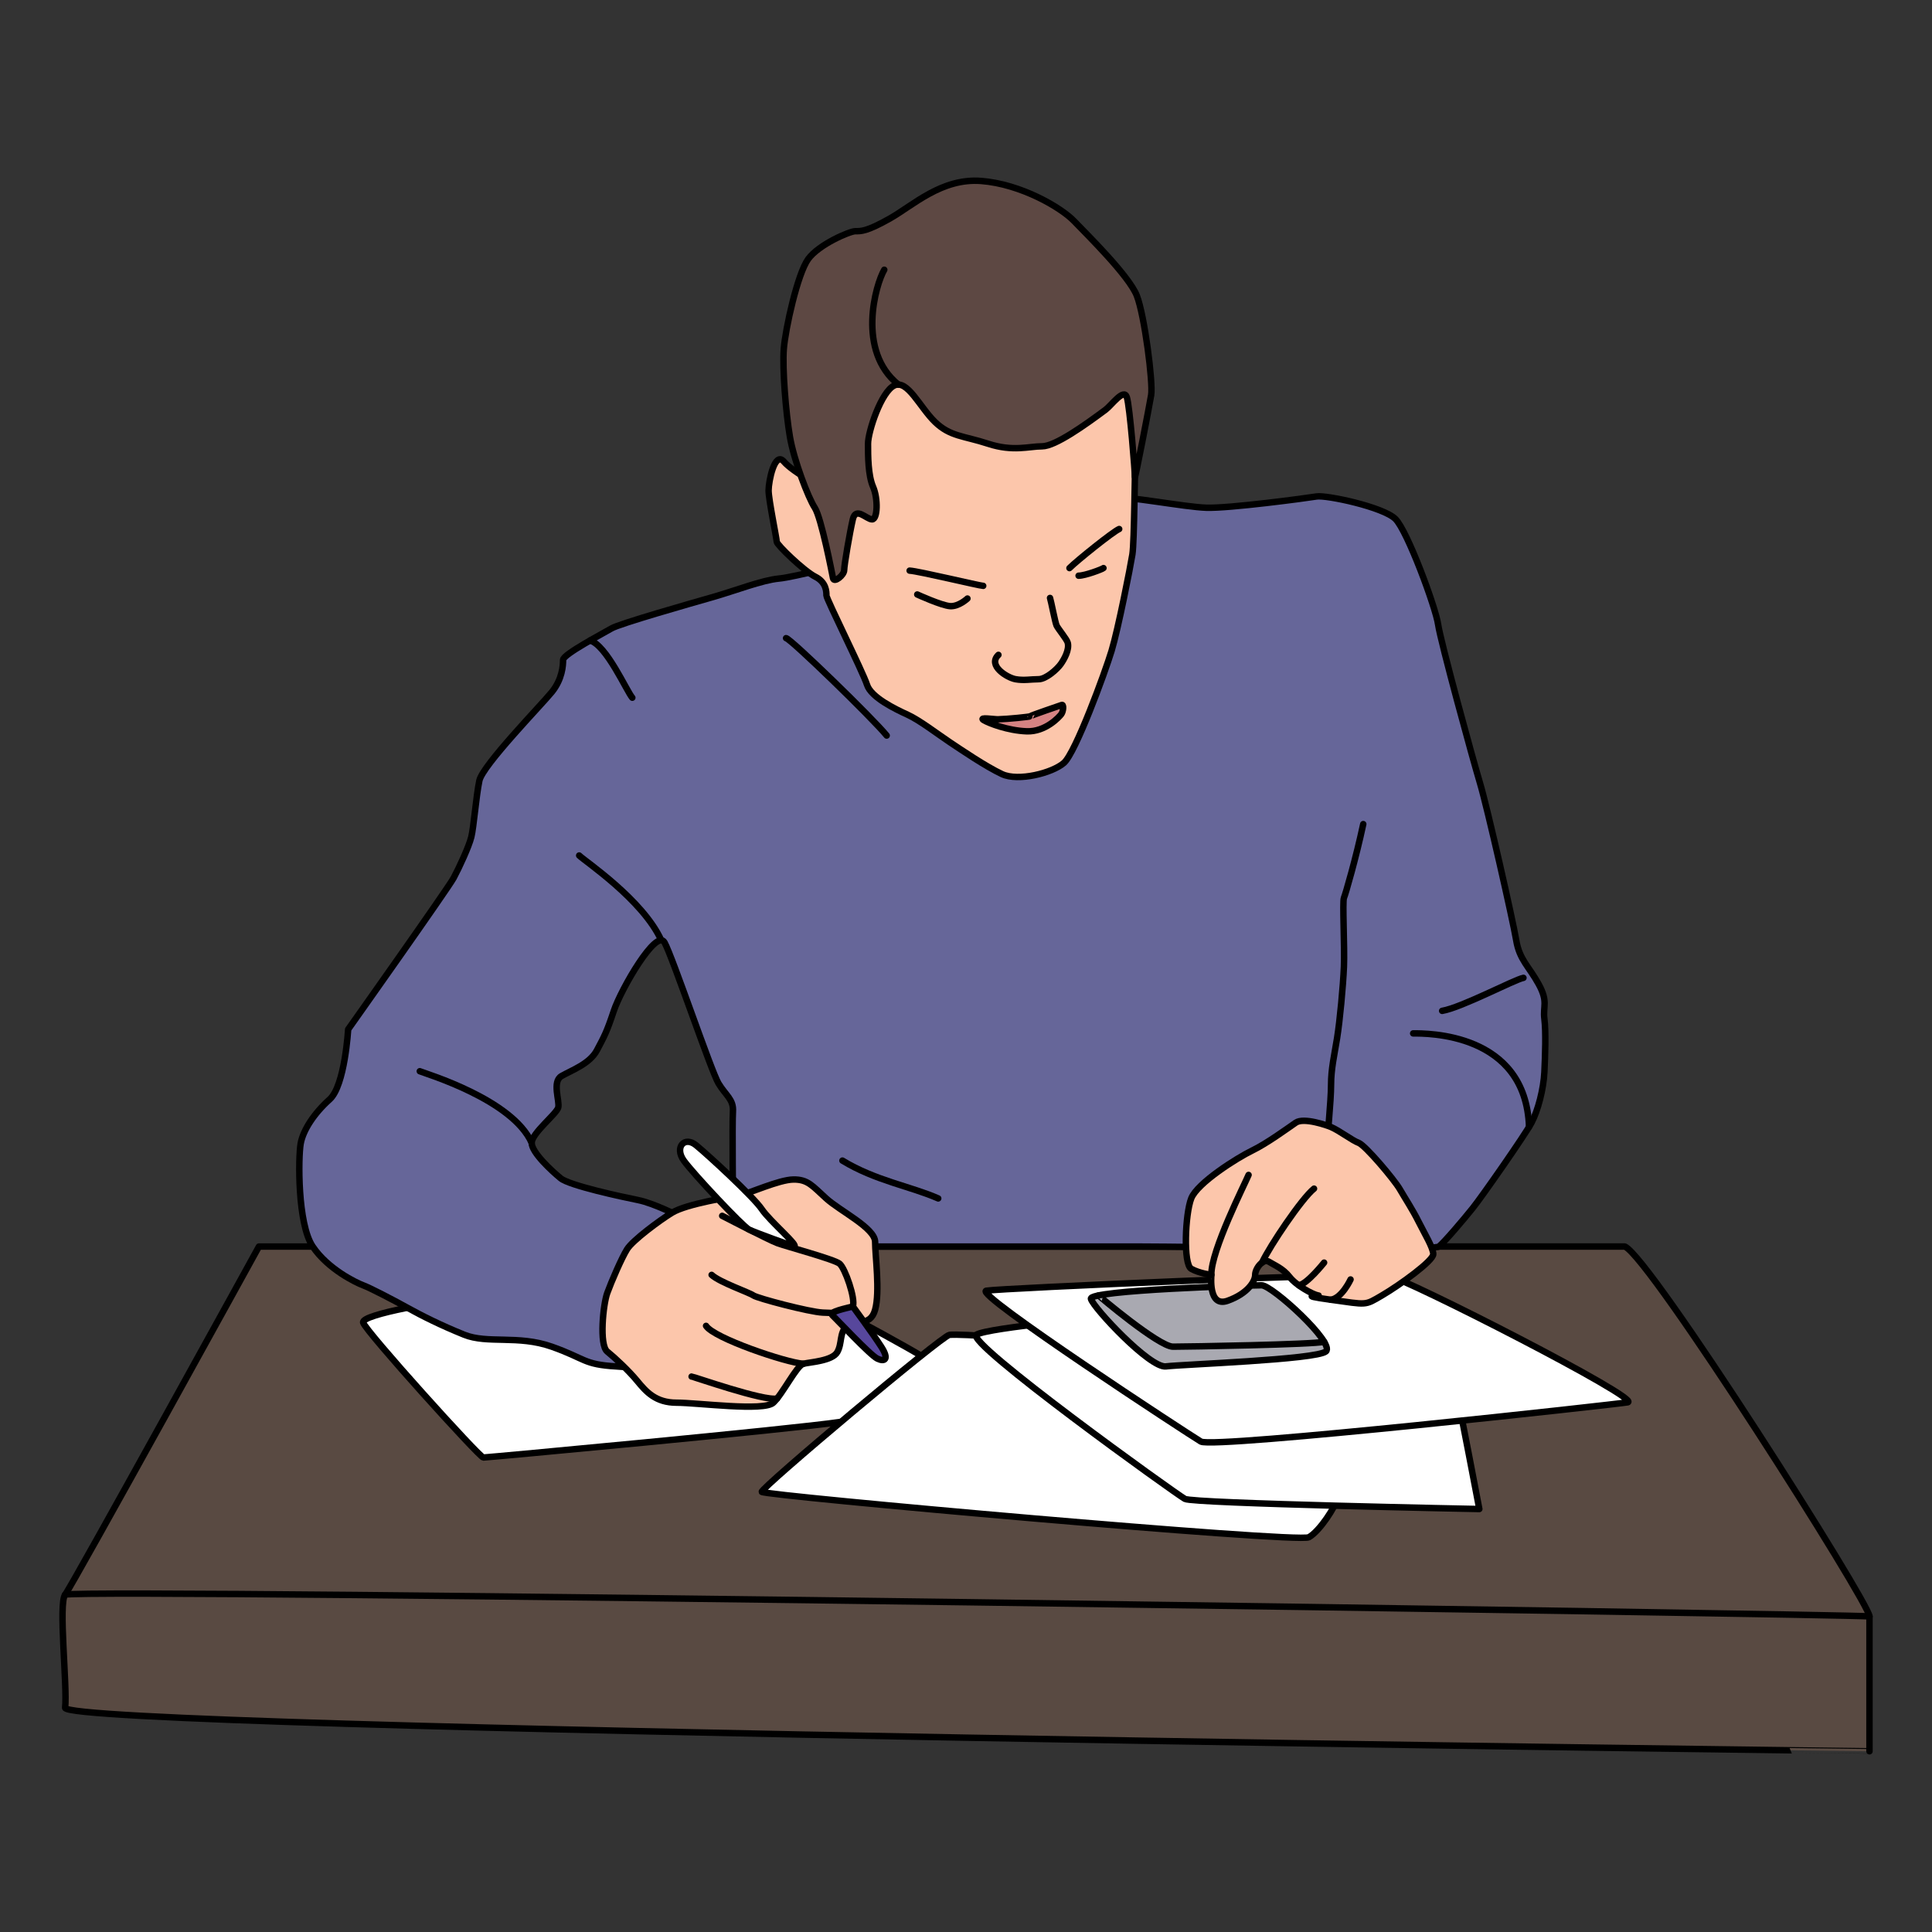 <?xml version="1.0" encoding="utf-8"?>
<!-- Generator: Adobe Illustrator 17.0.0, SVG Export Plug-In . SVG Version: 6.00 Build 0)  -->
<!DOCTYPE svg PUBLIC "-//W3C//DTD SVG 1.1//EN" "http://www.w3.org/Graphics/SVG/1.1/DTD/svg11.dtd">
<svg version="1.1" id="Layer_1" xmlns="http://www.w3.org/2000/svg" xmlns:xlink="http://www.w3.org/1999/xlink" x="0px" y="0px"
	 width="300px" height="300px" viewBox="0 0 300 300" enable-background="new 0 0 300 300" xml:space="preserve">
<rect x="0" y="0" width="300" height="300" fill="#333333" stroke="none"/>
<path fill="#594A42" stroke="#000000" stroke-linecap="round" stroke-linejoin="round" stroke-miterlimit="10" d="M252.303,193.56
	c3.941,1.689,37.991,55.405,37.991,57.432s0,20.946,0,20.946S9.756,268.56,10.114,265.182c0.358-3.378-1.075-16.216,0-17.568
	s30.095-54.054,30.095-54.054H252.303z"/>
<path fill="none" stroke="#000000" stroke-linecap="round" stroke-linejoin="round" stroke-miterlimit="10" d="M290.294,250.993
	c-2.88-0.338-276.597-4.392-280.18-3.378"/>
<path fill="#FFFFFF" stroke="#000000" stroke-linecap="round" stroke-linejoin="round" stroke-miterlimit="10" d="M71.247,201.753
	c-2.086,0.192-15.237,2.285-14.856,3.619c0.381,1.333,18.094,20.95,18.665,20.95c0.571,0,47.805-4.381,55.423-5.523
	s15.998-7.618,14.284-9.142c-1.714-1.524-21.331-11.808-24.188-13.332S72.965,201.595,71.247,201.753z"/>
<path fill="#FFFFFF" stroke="#000000" stroke-linecap="round" stroke-linejoin="round" stroke-miterlimit="10" d="M147.43,207.276
	c-1.136,0.12-29.331,23.807-29.14,24.379c0.19,0.571,83.23,7.999,84.944,7.047s4.19-4.857,4.381-5.952s-7.237-17.093-12.761-19.76
	C189.331,210.323,151.049,206.895,147.43,207.276z"/>
<path fill="#FFFFFF" stroke="#000000" stroke-linecap="round" stroke-linejoin="round" stroke-miterlimit="10" d="M226.089,215.847
	c0.437,1.753,3.619,18.474,3.619,18.474s-44.377-0.858-45.71-1.572s-34.282-24.389-32.378-25.503
	c1.905-1.114,20.379-2.828,25.521-3.018C182.284,204.038,225.779,214.602,226.089,215.847z"/>
<path fill="#FFFFFF" stroke="#000000" stroke-linecap="round" stroke-linejoin="round" stroke-miterlimit="10" d="M252.754,217.751
	c-1.194,0.249-64.375,7.237-66.279,6.095c-1.905-1.143-35.425-23.045-33.33-23.426c2.095-0.381,59.423-2.883,62.28-2.394
	S255.053,217.271,252.754,217.751z"/>
<path fill="#A9A9B1" stroke="#000000" stroke-linecap="round" stroke-linejoin="round" stroke-miterlimit="10" d="M195.896,199.577
	c-1.653,0.008-26.863,0.733-26.497,2.109c0.367,1.375,9.168,10.799,11.644,10.488c2.475-0.311,23.379-1.045,24.846-2.328
	C207.357,208.562,197.542,199.569,195.896,199.577z"/>
<path fill="none" stroke="#000000" stroke-linecap="round" stroke-linejoin="round" stroke-miterlimit="10" d="M170.595,201.151
	c-0.057,0.012,9.348,7.961,11.549,7.961c2.2,0,22.083-0.337,23.465-0.764"/>
<path fill="#666699" stroke="#000000" stroke-linecap="round" stroke-linejoin="round" stroke-miterlimit="10" d="M105.436,188.841
	c0,0-3.875-2-6.375-2.5s-10.625-2.25-12-3.375s-4.5-4-4.5-5.5s3.875-4.5,4.125-5.5s-1-4,0.5-4.875s4.375-1.875,5.5-4
	s1.5-2.75,2.625-6.125s6.625-12.875,7.875-10.625s7.25,20,8.375,21.875s2.375,2.5,2.25,4.375s0.017,14.375,0.009,16.25
	c-0.009,1.875-4.009,4.72,3.116,4.72s49.75,0,59.375,0s46.25,0.72,47.125,0c0.875-0.72,3.75-4.095,5.25-5.97
	s8.125-11.375,9.125-13.25s1.875-5.25,2-7.875s0.25-6.25,0-8.25s0.625-2.625-0.875-5.375s-3-3.807-3.5-6.841
	c-0.5-3.034-4.5-20.659-5.625-24.409s-6.125-22-6.5-24.625s-4.75-14.5-6.625-16.375s-10.75-3.75-12.25-3.5
	s-13.625,1.875-17.125,1.75s-11.875-1.795-15.875-1.773c-4,0.023-34.25,9.398-37.25,9.898s-10.625,2.625-13.25,2.875
	s-6.75,1.875-10.25,2.875s-14.5,4.125-15.75,4.875s-7.5,4-7.5,4.875s-0.125,3-1.75,5s-10.75,11.375-11.25,13.75
	s-0.875,7.25-1.25,8.75s-1.875,4.75-2.75,6.375s-16.375,23.5-16.375,23.5s-0.5,8.75-2.875,10.875s-4.125,4.75-4.5,6.875
	s-0.5,12.439,1.875,15.97c2.375,3.53,6.77,5.628,7.823,6.017c1.052,0.389,4.566,2.206,6.872,3.485
	c2.306,1.279,5.181,2.716,8.806,4.185c3.625,1.469,8.375,0.012,13.625,1.865c5.25,1.853,4.875,2.77,10,3.062s7.5,1.833,9.625,0
	S109.811,192.341,105.436,188.841z"/>
<path fill="none" stroke="#000000" stroke-linecap="round" stroke-linejoin="round" stroke-miterlimit="10" d="M65.186,166.341
	c0.875,0.375,14.375,4.375,17.375,11.125"/>
<path fill="none" stroke="#000000" stroke-linecap="round" stroke-linejoin="round" stroke-miterlimit="10" d="M89.936,132.841
	c0.875,0.875,9.867,6.854,12.746,13.165"/>
<path fill="none" stroke="#000000" stroke-linecap="round" stroke-linejoin="round" stroke-miterlimit="10" d="M122.061,99.091
	c0.625,0,13.5,12.5,15.625,15.125"/>
<path fill="none" stroke="#000000" stroke-linecap="round" stroke-linejoin="round" stroke-miterlimit="10" d="M98.186,108.341
	c-0.875-1-3.995-8.148-6.56-8.887"/>
<path fill="none" stroke="#000000" stroke-linecap="round" stroke-linejoin="round" stroke-miterlimit="10" d="M145.686,186.091
	c-4.25-1.875-9.75-2.75-14.875-5.875"/>
<path fill="none" stroke="#000000" stroke-linecap="round" stroke-linejoin="round" stroke-miterlimit="10" d="M206.039,177.466
	c0,0,0.647-6.5,0.647-9s0.491-4.5,0.933-7.25s0.942-8.125,1.067-11.125s-0.25-10.085,0-10.668c0.25-0.582,1.875-6.207,3-11.457"/>
<path fill="none" stroke="#000000" stroke-linecap="round" stroke-linejoin="round" stroke-miterlimit="10" d="M219.436,160.466
	c2,0,17.49-0.201,17.995,14.524"/>
<path fill="none" stroke="#000000" stroke-linecap="round" stroke-linejoin="round" stroke-miterlimit="10" d="M236.561,151.841
	c-1.375,0.25-9.625,4.625-12.625,5.125"/>
<path fill="#FCC6AB" stroke="#000000" stroke-linecap="round" stroke-linejoin="round" stroke-miterlimit="10" d="M104.353,188.311
	c-1.922,1.171-6.115,4.283-6.978,5.665c-0.864,1.382-2.461,5.095-3.087,6.822c-0.626,1.727-1.274,8.031,0,9.067
	c1.274,1.036,3.31,2.936,4.667,4.577s2.825,3.368,6.106,3.368s13.558,1.382,15.026,0c1.468-1.382,3.627-5.786,4.663-6.045
	c1.036-0.259,4.49-0.432,5.268-1.813s0.286-2.95,1.468-4.072s3.627,0.316,4.404-2.512c0.777-2.829,0-8.355,0-10.514
	s-5.44-4.803-7.599-6.762c-2.159-1.96-2.85-2.966-5.095-2.938c-2.245,0.028-6.928,2.187-8.3,2.446S106.654,186.908,104.353,188.311z
	"/>
<path fill="none" stroke="#000000" stroke-linecap="round" stroke-linejoin="round" stroke-miterlimit="10" d="M112.141,188.794
	c0,0,7.167,3.713,8.549,4.231s8.808,2.504,9.672,3.195c0.864,0.691,2.504,5.44,2.073,6.649c-0.432,1.209-2.591,1.036-4.663,0.95
	c-2.073-0.086-10.19-2.229-10.794-2.669c-0.604-0.44-5.268-2.051-6.477-3.188"/>
<path fill="none" stroke="#000000" stroke-linecap="round" stroke-linejoin="round" stroke-miterlimit="10" d="M109.636,205.879
	c1.209,1.913,12.435,5.713,15.112,5.885"/>
<path fill="none" stroke="#000000" stroke-linecap="round" stroke-linejoin="round" stroke-miterlimit="10" d="M107.391,213.751
	c0.259,0,11.271,3.879,13.278,3.407"/>
<path fill="#FFFFFF" stroke="#000000" stroke-linecap="round" stroke-linejoin="round" stroke-miterlimit="10" d="M123.28,193.544
	c0,0-6.012-2.135-6.978-2.624s-8.652-8.661-10.12-10.704s0.086-3.856,1.9-2.388c1.813,1.468,8.929,8.031,10.207,9.931
	C119.567,189.658,124.186,193.527,123.28,193.544z"/>
<path fill="#57479C" stroke="#000000" stroke-linecap="round" stroke-linejoin="round" stroke-miterlimit="10" d="M132.434,202.87
	c-0.95,0.259-3.8,0.812-3.195,1.356s5.872,6.203,6.995,6.741s1.9,0.156,0.604-1.855C135.543,207.101,132.434,202.87,132.434,202.87z
	"/>
<path fill="#FCC6AB" stroke="#000000" stroke-linecap="round" stroke-linejoin="round" stroke-miterlimit="10" d="M206.642,174.99
	c-0.505-0.215-4.176-1.528-5.436-0.662c-1.261,0.867-4.491,3.23-6.776,4.333c-2.285,1.103-8.509,5.01-9.455,7.429
	c-0.945,2.419-1.261,10.219,0,10.928s3.1,0.942,3.126,0.944s-0.573,5.123,2.523,4.02c3.096-1.103,4.278-2.998,4.278-4.02
	c0-1.022,1.261-2.598,2.127-2.047s2.185,1.032,3.22,2.368c1.035,1.335,3.635,2.745,4.423,2.867c0.788,0.123-3.782-0.114,1.97,0.674
	c5.752,0.788,5.2,0.937,7.958-0.674c2.758-1.611,7.991-5.393,7.958-6.417c-0.034-1.024-1.339-3.152-2.285-5.042
	c-0.945-1.891-2.048-3.545-2.915-5.042c-0.867-1.497-5.358-6.804-6.382-7.184S208.013,175.574,206.642,174.99z"/>
<path fill="none" stroke="#000000" stroke-linecap="round" stroke-linejoin="round" stroke-miterlimit="10" d="M193.878,182.443
	c-0.473,1.182-5.882,11.814-5.777,15.519"/>
<path fill="none" stroke="#000000" stroke-linecap="round" stroke-linejoin="round" stroke-miterlimit="10" d="M204.042,184.571
	c-1.891,1.497-6.865,8.888-8.075,11.488"/>
<path fill="none" stroke="#000000" stroke-linecap="round" stroke-linejoin="round" stroke-miterlimit="10" d="M205.608,196.059
	c0,0-2.703,3.397-3.947,3.518"/>
<path fill="none" stroke="#000000" stroke-linecap="round" stroke-linejoin="round" stroke-miterlimit="10" d="M209.715,198.674
	c0,0-1.339,2.915-3.073,3.152"/>
<path fill="#FCC6AB" stroke="#000000" stroke-linecap="round" stroke-linejoin="round" stroke-miterlimit="10" d="M176.309,71.668
	c-0.12,0.779-0.158,12.448-0.473,14.418s-2.206,11.582-3.23,14.97c-1.024,3.388-5.594,15.836-7.406,17.412s-7.091,2.915-9.612,1.733
	c-2.521-1.182-6.224-3.703-8.115-4.964c-1.891-1.261-4.648-3.388-6.539-4.255c-1.891-0.867-5.673-2.679-6.303-4.648
	s-6.303-13.315-6.303-13.867s0-2.048-1.733-2.915s-5.988-4.964-5.988-5.436c0-0.473-1.261-6.539-1.261-7.958
	s0.945-6.145,2.364-4.491s6.539,4.57,6.697,3.703s-0.611-18.279,1.467-21.588c2.078-3.309,11.533-6.461,19.333-6.461
	c7.8,0,24.503,2.758,24.818,4.806C174.339,54.177,177.333,65.049,176.309,71.668z"/>
<path fill="#5D4843" stroke="#000000" stroke-linecap="round" stroke-linejoin="round" stroke-miterlimit="10" d="M171.66,63.631
	c-3.162,2.35-7.8,5.673-9.848,5.673c-2.048,0-4.491,0.867-8.352-0.394c-3.861-1.261-5.909-1.103-8.273-3.388
	c-2.364-2.285-4.255-6.618-6.303-5.673c-2.048,0.945-4.097,7.17-4.097,9.061c0,1.891,0,4.885,0.788,6.697
	c0.788,1.812,0.709,5.042-0.158,5.042c-0.867,0-2.521-2.048-2.994,0c-0.473,2.048-1.339,7.091-1.339,7.879s-1.576,2.048-1.733,1.261
	s-1.812-9.376-2.836-10.952c-1.024-1.576-3.23-7.327-3.861-11.03c-0.63-3.703-1.182-10.558-0.945-13.63
	c0.236-3.073,2.127-11.661,3.782-13.945c1.655-2.285,6.461-4.333,7.327-4.333s1.733,0.079,5.358-1.97
	c3.624-2.048,8.036-6.303,14.182-5.83c6.145,0.473,12.37,4.097,14.418,6.224c2.048,2.127,8.54,8.509,9.746,11.582
	c1.206,3.073,2.545,13.552,2.23,15.442c-0.315,1.891-2.538,13.315-2.524,12.685c0.014-0.63-0.785-10.951-1.258-12.37
	C174.497,60.243,172.595,62.936,171.66,63.631z"/>
<path fill="none" stroke="#000000" stroke-linecap="round" stroke-linejoin="round" stroke-miterlimit="10" d="M137.309,41.886
	c-1.339,2.285-4.334,12.603,2.206,17.844"/>
<path fill="none" stroke="#000000" stroke-linecap="round" stroke-linejoin="round" stroke-miterlimit="10" d="M152.672,90.971
	c-0.552,0-10.006-2.285-11.424-2.364"/>
<path fill="none" stroke="#000000" stroke-linecap="round" stroke-linejoin="round" stroke-miterlimit="10" d="M150.225,92.94
	c0,0-1.335,1.261-2.674,1.182c-1.339-0.079-5.121-1.812-5.121-1.812"/>
<path fill="none" stroke="#000000" stroke-linecap="round" stroke-linejoin="round" stroke-miterlimit="10" d="M166.066,88.213
	c1.182-1.182,6.776-5.673,7.721-6.067"/>
<path fill="none" stroke="#000000" stroke-linecap="round" stroke-linejoin="round" stroke-miterlimit="10" d="M171.345,88.213
	c-0.158,0.158-2.836,1.182-3.861,1.182"/>
<path fill="none" stroke="#000000" stroke-linecap="round" stroke-linejoin="round" stroke-miterlimit="10" d="M155.036,101.686
	c-1.733,1.655,1.339,3.545,2.65,3.782c1.31,0.236,2.393,0,3.575,0c1.182,0,2.915-1.576,3.467-2.364
	c0.552-0.788,1.339-2.217,1.075-3.285c-0.139-0.562-1.518-2.192-1.743-2.698c-0.225-0.506-0.843-3.766-1.012-4.272"/>
<path fill="#D68383" stroke="#000000" stroke-linecap="round" stroke-linejoin="round" stroke-miterlimit="10" d="M154.957,111.692
	c1.575-0.036,5.042-0.394,5.021-0.473c-0.022-0.079,4.828-1.733,4.828-1.733c0.435-0.24,0.313,0.972,0,1.399
	c-0.313,0.428-2.452,2.78-5.374,2.673c-2.922-0.107-5.88-1.247-6.7-1.746S154.401,111.705,154.957,111.692z"/>
</svg>
